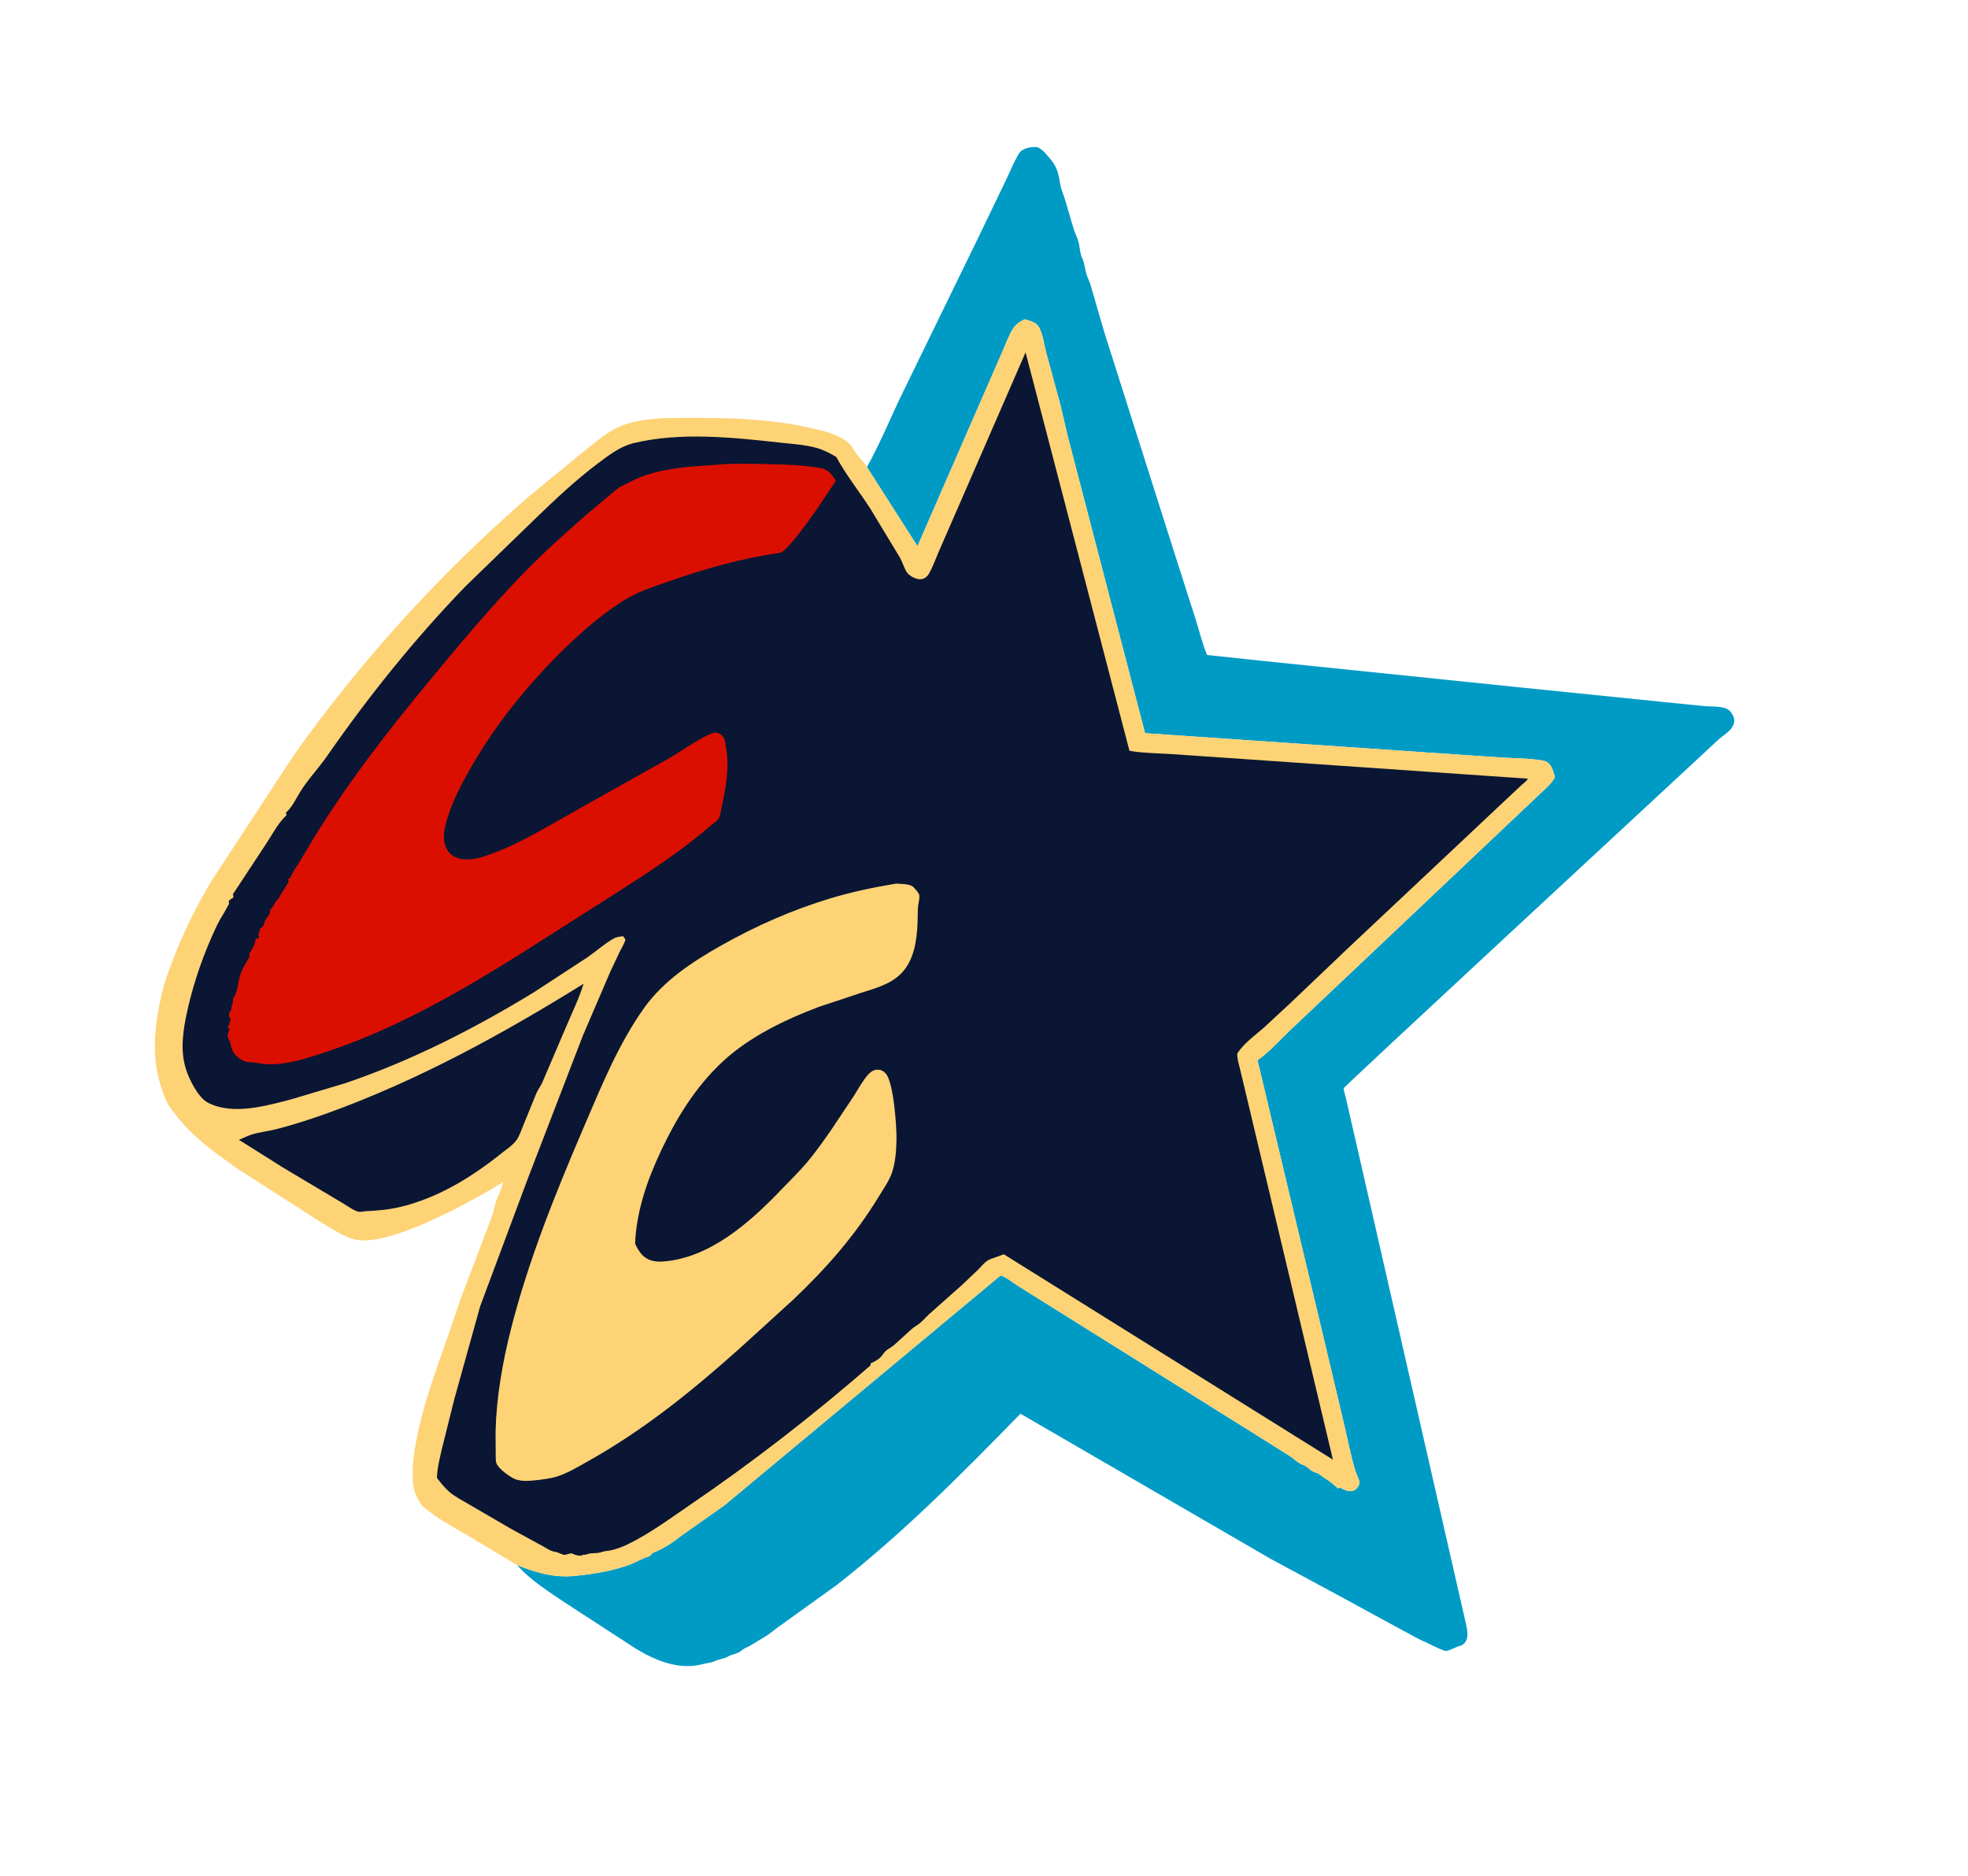 <?xml version="1.0" encoding="utf-8" ?>
<svg xmlns="http://www.w3.org/2000/svg" xmlns:xlink="http://www.w3.org/1999/xlink" width="1221" height="1164">
	<path fill="#009BC5" d="M537.892 289.719C546.589 274.168 553.174 257.365 561.116 241.425L607.589 146.096L624.024 111.931C626.502 106.789 628.719 101.25 631.539 96.304C632.296 94.976 633.154 93.783 634.505 93.004C637.193 91.454 640.556 91.101 643.589 91.253C645.568 92.289 646.886 93.233 648.387 94.886C652.912 99.87 655.908 103.384 657.066 110.318C657.55 113.216 658.038 116.076 659.052 118.838C661.833 126.411 663.756 134.616 666.244 142.305C667.09 144.921 668.34 147.335 669.087 150.021C670.119 153.729 669.852 156.868 671.557 160.474C672.847 163.203 673.152 167.028 674.047 170C674.72 172.234 675.828 174.297 676.538 176.508L685.129 206.117L728.587 342.879L741.807 384.245C744.116 391.543 745.981 399.314 748.907 406.364L784.29 410.11L940.79 426.223L1030.81 435.386L1057.63 438.079C1060.74 438.361 1063.92 438.181 1067 438.62C1069.53 438.979 1071.99 439.486 1073.67 441.569C1075.02 443.233 1076.19 445.316 1075.98 447.532C1075.79 449.624 1074.67 451.518 1073.23 453.001C1071.15 455.153 1068.33 456.88 1066.07 458.928L1045.38 478.154C1026.1 496.019 834.01 673.995 833.706 675.063C833.443 675.99 834.899 680.619 835.155 681.794L843.353 717.578L908.838 1004.44C909.895 1009.1 912.286 1016.87 907.757 1020.14C906.627 1020.95 905.717 1021.08 904.422 1021.49L902.723 1022.23C901.51 1022.75 898.336 1024.26 897.108 1024.21C895.399 1024.15 890.32 1021.6 888.623 1020.81L884.39 1018.75C880.249 1017.1 876.211 1014.56 872.214 1012.54L829.707 989.39L788.219 967.038L687.31 908.492L633.121 877.056C596.918 914.203 560.175 951.241 519.247 983.241L483.518 1008.93C480.875 1010.74 478.464 1012.91 475.795 1014.67L465.8 1020.72C463.779 1021.87 461.434 1022.67 459.736 1024.24C457.868 1025.97 454.001 1026.25 451.597 1027.75C449.484 1029.08 446.258 1029.22 443.856 1030.4C441.417 1031.6 438.401 1031.76 435.77 1032.46C421.312 1036.27 406.932 1030.29 394.729 1022.97L350.262 994.088C340.154 987.205 328.929 980.244 320.855 970.987C332.274 975.607 343.722 978.92 356.227 977.72C367.871 976.602 379.197 974.778 390.254 970.844C394.44 969.355 398.146 966.87 402.383 965.658L403.025 965.482C403.979 964.383 404.713 963.378 406.127 962.877C411.132 961.101 417.774 956.757 421.851 953.348L449.348 933.983L620.819 791.271C624.306 792.319 628.519 795.838 631.657 797.819L657.112 813.729L783.957 893.08L800.634 903.589C802.795 905.032 805.567 907.835 807.995 908.584C811.149 909.557 813.14 912.806 816.103 913.481C818.465 914.019 820.322 916.151 822.418 917.359C825.256 918.994 827.689 921.277 830.186 923.388L831.389 922.806C833.682 924.082 836.153 925.474 838.841 924.988C840.528 924.684 841.711 923.673 842.618 922.254C843.202 921.34 843.688 919.788 843.345 918.748C842.633 916.585 841.522 914.594 840.86 912.432C838.066 903.299 836.278 893.599 834.072 884.293L820.817 828.33L780.19 657.767C787.752 652.506 794.537 644.708 801.243 638.351L841.818 600.019L926.005 520.356L960.196 488.009C961.994 486.236 963.462 484.496 964.716 482.3C963.973 479.515 963.328 476.57 961.483 474.273C960.208 472.685 958.851 472.122 956.872 471.793C948.332 470.375 938.98 470.446 930.302 469.9L883.567 466.722L710.412 454.86L662.313 270.12L657.967 251.407L648.898 218.071C647.618 213.179 647.103 207.671 644.712 203.175C642.882 199.734 639.13 199.135 635.682 198.085C632.81 199.498 630.373 201.07 628.589 203.806C625.856 207.998 624.078 213.228 622.06 217.83L610.659 243.895L569.242 338.85L538.217 290.329L537.892 289.719Z"/>
	<path fill="#FED376" d="M537.892 289.719L538.217 290.329L569.242 338.85L610.659 243.895L622.06 217.83C624.078 213.228 625.856 207.998 628.589 203.806C630.373 201.07 632.81 199.498 635.682 198.085C639.13 199.135 642.882 199.734 644.712 203.175C647.103 207.671 647.618 213.179 648.898 218.071L657.967 251.407L662.313 270.12L710.412 454.86L883.567 466.722L930.302 469.9C938.98 470.446 948.332 470.375 956.872 471.793C958.851 472.122 960.208 472.685 961.483 474.273C963.328 476.57 963.973 479.515 964.716 482.3C963.462 484.496 961.994 486.236 960.196 488.009L926.005 520.356L841.818 600.019L801.243 638.351C794.537 644.708 787.752 652.506 780.19 657.767L820.817 828.33L834.072 884.293C836.278 893.599 838.066 903.299 840.86 912.432C841.522 914.594 842.633 916.585 843.345 918.748C843.688 919.788 843.202 921.34 842.618 922.254C841.711 923.673 840.528 924.684 838.841 924.988C836.153 925.474 833.682 924.082 831.389 922.806L830.186 923.388C827.689 921.277 825.256 918.994 822.418 917.359C820.322 916.151 818.465 914.019 816.103 913.481C813.14 912.806 811.149 909.557 807.995 908.584C805.567 907.835 802.795 905.032 800.634 903.589L783.957 893.08L657.112 813.729L631.657 797.819C628.519 795.838 624.306 792.319 620.819 791.271L449.348 933.983L421.851 953.348C417.774 956.757 411.132 961.101 406.127 962.877C404.713 963.378 403.979 964.383 403.025 965.482L402.383 965.658C398.146 966.87 394.44 969.355 390.254 970.844C379.197 974.778 367.871 976.602 356.227 977.72C343.722 978.92 332.274 975.607 320.855 970.987L290.601 952.907C282.614 948.087 274.188 943.802 266.791 938.084C264.974 936.68 262.642 935.158 261.301 933.317C259.094 930.287 256.982 925.703 256.475 921.975C255.155 912.263 256.74 901.425 258.632 891.87C262.811 870.769 270.365 850.266 277.53 830.039L286.038 805.066L305.476 753.91C306.357 751.324 306.738 748.593 307.563 745.986C308.824 741.997 311.444 737.341 312.102 733.317C294.147 744.677 242.326 773.458 220.87 769.109C213.685 767.653 206.328 762.482 199.998 758.829L147.551 725.227C139.626 719.577 131.65 714.049 124.27 707.646C117.324 701.619 109.934 693.691 104.855 686.007C102.721 682.78 101.526 678.824 100.257 675.195C93.703 656.465 95.823 637.924 99.802 618.95C101.71 609.854 105.158 600.76 108.574 592.137C114.917 576.125 122.804 560.423 131.703 545.673L149.637 518.386L182.031 468.877C223.676 409.992 273.103 355.82 327.519 308.508L360.098 281.757C366.092 277.02 371.781 272.098 378.212 267.934C393.018 258.346 413.955 259.35 430.919 259.281C453.993 259.186 478.327 260.091 500.927 265.08C508.952 266.851 521.048 269.325 526.972 275.265C528.926 277.224 530.08 279.873 531.757 282.055C533.809 284.727 536.026 286.81 537.892 289.719Z"/>
	<path fill="#0A1633" d="M362.072 610.317C359.377 619.13 355.101 627.876 351.504 636.379L336.351 671.83C335.321 674.072 333.766 675.995 332.774 678.254L324.65 698.218C323.457 701.045 322.279 704.666 320.567 707.166C318.345 710.413 313.872 713.301 310.769 715.783C292.223 730.617 271.321 743.375 247.992 748.857C241.039 750.491 234.557 751.045 227.447 751.376C226.065 751.44 223.838 751.98 222.537 751.773C219.881 751.35 215.155 747.876 212.634 746.439L175.779 724.46L148.177 707.096C150.711 706.269 153.026 704.881 155.552 704.046C160.5 702.411 166.123 701.87 171.225 700.576C181.887 697.872 192.331 694.491 202.68 690.776C258.634 670.69 311.684 641.622 362.072 610.317Z"/>
	<path fill="#0A1633" d="M636.295 218.61L700.741 465.773C708.95 467.273 717.66 467.242 725.98 467.789L770.067 470.804L947.936 483.092C947.425 484.438 944.832 486.276 943.743 487.288L931.253 499L836.08 588.496L800.531 622.357L784.272 637.422C778.451 642.539 772.038 646.973 767.674 653.47C767.329 656.104 768.471 659.576 769.083 662.148L773.228 679.497L787.86 741.019L826.977 905.566L622.801 778.147L614.673 781.065C611.248 782.391 609.394 785.14 606.86 787.682L597.047 797.013L576.552 815.228C574.589 816.997 572.864 819.054 570.853 820.762C569.195 822.17 567.207 823.154 565.575 824.592L554.604 834.544C553.066 835.826 551.261 836.676 549.75 837.936C548.545 838.942 547.66 840.526 546.605 841.694C545.029 843.439 542.941 844.509 540.861 845.527L540.15 845.868L540.112 847.06C504.45 878.091 467.031 907.087 427.973 933.721C415.488 942.233 402.41 951.917 388.781 958.412C385.782 959.841 382.407 961.007 379.178 961.776C377.296 962.225 375.052 962.188 373.278 962.869C370.252 964.03 367.05 963.124 364.199 964.229C363.219 964.61 363.834 964.559 362.819 964.508L362.186 964.467C361.76 964.55 361.419 964.903 360.994 964.99C359.077 965.382 356.88 964.766 355.195 963.891C354.089 963.316 351.557 964.476 350.486 964.621C349.228 964.792 346.11 962.941 344.532 962.756C341.641 962.418 339.41 960.644 336.882 959.31L316.582 948.21L290.96 933.293C286.874 930.845 282.226 928.557 278.652 925.433C275.803 922.942 273.421 919.861 271.084 916.9C271.26 910.489 272.965 904.203 274.384 897.976L281.812 868.222L297.905 810.41L327.46 731.216L361.5 642.803L378.677 602.783L384.267 590.908C385.58 588.276 387.258 585.733 388.062 582.894L386.63 580.814C384.73 581.067 382.554 581.239 380.851 582.19C375.326 585.276 369.885 590.126 364.633 593.786L331.461 615.47C294.7 637.945 255.061 658.205 214.183 672.004L181.154 681.882C165.436 686.02 144.312 692.115 129.018 684.104C122.901 680.9 117.302 669.605 115.274 663.011C111.598 651.057 113.676 638.425 116.354 626.437C120.341 608.598 126.708 590.761 134.534 574.233C136.463 570.159 139.077 566.499 141.13 562.499C141.917 560.965 142.404 560.675 141.876 559.042C142.531 558.268 142.972 557.887 143.877 557.373L144.707 556.932L144.796 555.839L144.433 554.868L164.822 523.917C168.601 518.324 172.031 511.423 176.862 506.653C177.575 505.949 177.755 506.136 177.634 505.084L177.373 504.181C181.271 500.691 183.394 495.958 186.069 491.568C190.798 483.809 197.58 476.717 202.829 469.172C228.834 431.791 257.222 396.408 288.9 363.663L331.258 322.605C344.062 310.229 356.682 298.21 370.951 287.494C377.761 282.38 384.735 276.949 393.165 274.904C421.821 267.955 454.578 271.324 483.592 274.555C491.055 275.386 499.16 275.831 506.394 277.813C510.781 279.015 514.989 281.193 518.873 283.521C524.898 294.664 533.04 304.847 539.939 315.502L558.412 346.053C559.855 348.686 560.69 351.598 562.106 354.209C563.093 356.03 564.803 357.415 566.68 358.241C568.821 359.183 570.692 359.843 572.94 358.987C574.426 358.42 575.525 357.315 576.315 355.956C578.718 351.824 580.422 346.842 582.338 342.44L594.204 315.262L636.295 218.61Z"/>
	<path fill="#FED376" d="M555.905 548.191C558.876 548.37 564.586 548.252 566.746 550.39C567.631 551.266 569.844 553.756 570.217 554.87C570.882 556.858 569.605 561 569.465 563.216L569.272 572.459C568.867 583.339 567.122 595.776 559.142 603.91C552.535 610.645 543.086 613.117 534.364 615.904L507.976 624.671C486.993 632.6 464.924 643.217 448.382 658.59C431.659 674.131 419.761 693.477 410.095 713.989C401.596 732.024 394.821 751.456 394.034 771.529C395.194 774.274 396.949 777.196 399.17 779.23C402.699 782.46 407.197 782.95 411.769 782.589C440.758 780.303 465.47 758.134 484.667 738.121C489.967 732.596 495.577 727.183 500.521 721.343C505.804 715.102 510.615 708.258 515.305 701.561L529.597 680.155C532.454 675.681 535.172 670.508 538.706 666.576C540.282 664.821 542.085 663.651 544.5 663.633C546.598 663.617 548.131 664.455 549.528 665.976C554.417 671.298 556.392 699.105 556.21 707.369C556.068 713.807 555.526 721.316 553.432 727.408C551.653 732.583 548.194 737.462 545.366 742.11C530.482 766.573 512.669 786.849 491.905 806.517L458.488 836.923C428.941 863.289 399.233 887.302 364.556 906.69C358.527 910.061 352.246 913.907 345.65 915.991C341.421 917.328 336.608 917.862 332.214 918.352C328.264 918.793 323.979 919.114 320.134 917.84C316.764 916.723 309.2 911.253 307.938 907.639C307.462 906.277 307.611 904.162 307.542 902.695L307.458 888.274C307.962 866.948 311.74 845.364 316.967 824.729C327.9 781.575 345.042 739.26 362.58 698.403C373.423 673.143 383.662 647.757 399.708 625.233C411.714 608.38 429.831 596.492 447.62 586.472C469.163 574.338 491.784 564.377 515.48 557.255C528.638 553.299 542.355 550.435 555.905 548.191Z"/>
	<path fill="#DB0F00" d="M444.282 288.361C453.387 287.412 462.926 287.701 472.071 287.856C483.994 288.057 496.789 288.284 508.552 290.295C514.114 291.246 515.589 293.839 518.621 298.191L506.832 315.851C503.428 320.708 488.285 342.35 483.917 342.976C459.976 346.41 438.167 352.566 415.378 360.502C405.008 364.114 394.986 367.299 385.692 373.315C370.474 383.165 357.449 394.975 344.748 407.845C324.083 428.784 305.32 452.685 290.896 478.384C284.765 489.309 278.435 501.718 275.921 514.082C274.97 518.759 275.089 524.025 277.99 528.033C281.636 533.071 287.91 533.664 293.568 532.924C298.471 532.283 303.409 530.278 307.991 528.516C320.168 523.832 331.069 517.711 342.382 511.321L373.42 493.827L414.949 470.527C423.105 465.756 431.223 459.785 439.711 455.765C441.368 454.98 443.105 454.287 444.966 454.657C446.644 454.992 448.205 456.242 449.051 457.717C450.019 459.404 450.061 461.697 450.409 463.583C452.764 476.385 450.21 489.356 447.486 501.896C447.103 503.661 446.675 506.712 445.686 508.163C444.689 509.627 442.172 511.065 440.767 512.289C417.945 532.175 391.691 547.876 366.279 564.185C313.326 597.81 261.792 632.888 201.715 652.814C189.62 656.826 174.839 661.764 161.985 659.847C159.66 659.5 157.143 658.976 154.796 658.988C152.642 658.999 151.167 658.3 149.346 657.142C146.339 655.23 144.026 652.569 143.353 649.014C143.153 647.958 143.046 647.113 142.585 646.128L141.492 643.847C140.932 642.18 141.528 640.66 142.223 639.148L142.462 638.65L141.352 637.457C142.208 635.666 142.7 634.025 143.094 632.09L141.963 630.599C142.211 628.528 142.134 628.08 143.516 626.425C143.456 624.121 144.713 622.231 144.591 620.183L144.482 619.568C146.433 617.518 147.444 612.795 147.844 610.027C148.586 604.891 150.802 599.885 153.707 595.517C154.507 594.315 155.105 593.684 154.747 592.137L154.594 591.592C156.54 589.221 158.012 586.093 158.571 583.06L158.681 582.298L159.779 582.383L160.798 581.404L160.142 579.615C160.729 578.631 161.108 577.967 161.294 576.812L161.388 575.977C164.259 574.905 163.573 572.186 165.009 570.229C166.057 568.801 167.56 567.131 167.607 565.269L167.592 564.409C169.933 562.491 170.202 559.956 172.21 557.998C172.999 557.229 172.901 557.495 173.288 556.684C174.915 553.28 177.403 550.177 179.216 546.818L178.526 545.482L179.963 544.878C181.306 541.17 183.573 538.368 185.612 535.059L194.609 520.051C215.838 485.35 241.025 453.013 266.941 421.722C285.323 399.527 303.758 377.372 323.827 356.663C337.275 342.786 351.8 329.692 366.436 317.089L378.565 306.91C380.9 305.002 383.419 302.608 386.153 301.337C390.042 299.53 393.978 297.266 397.958 295.741C412.054 290.339 429.301 289.296 444.282 288.361Z"/>
</svg>
